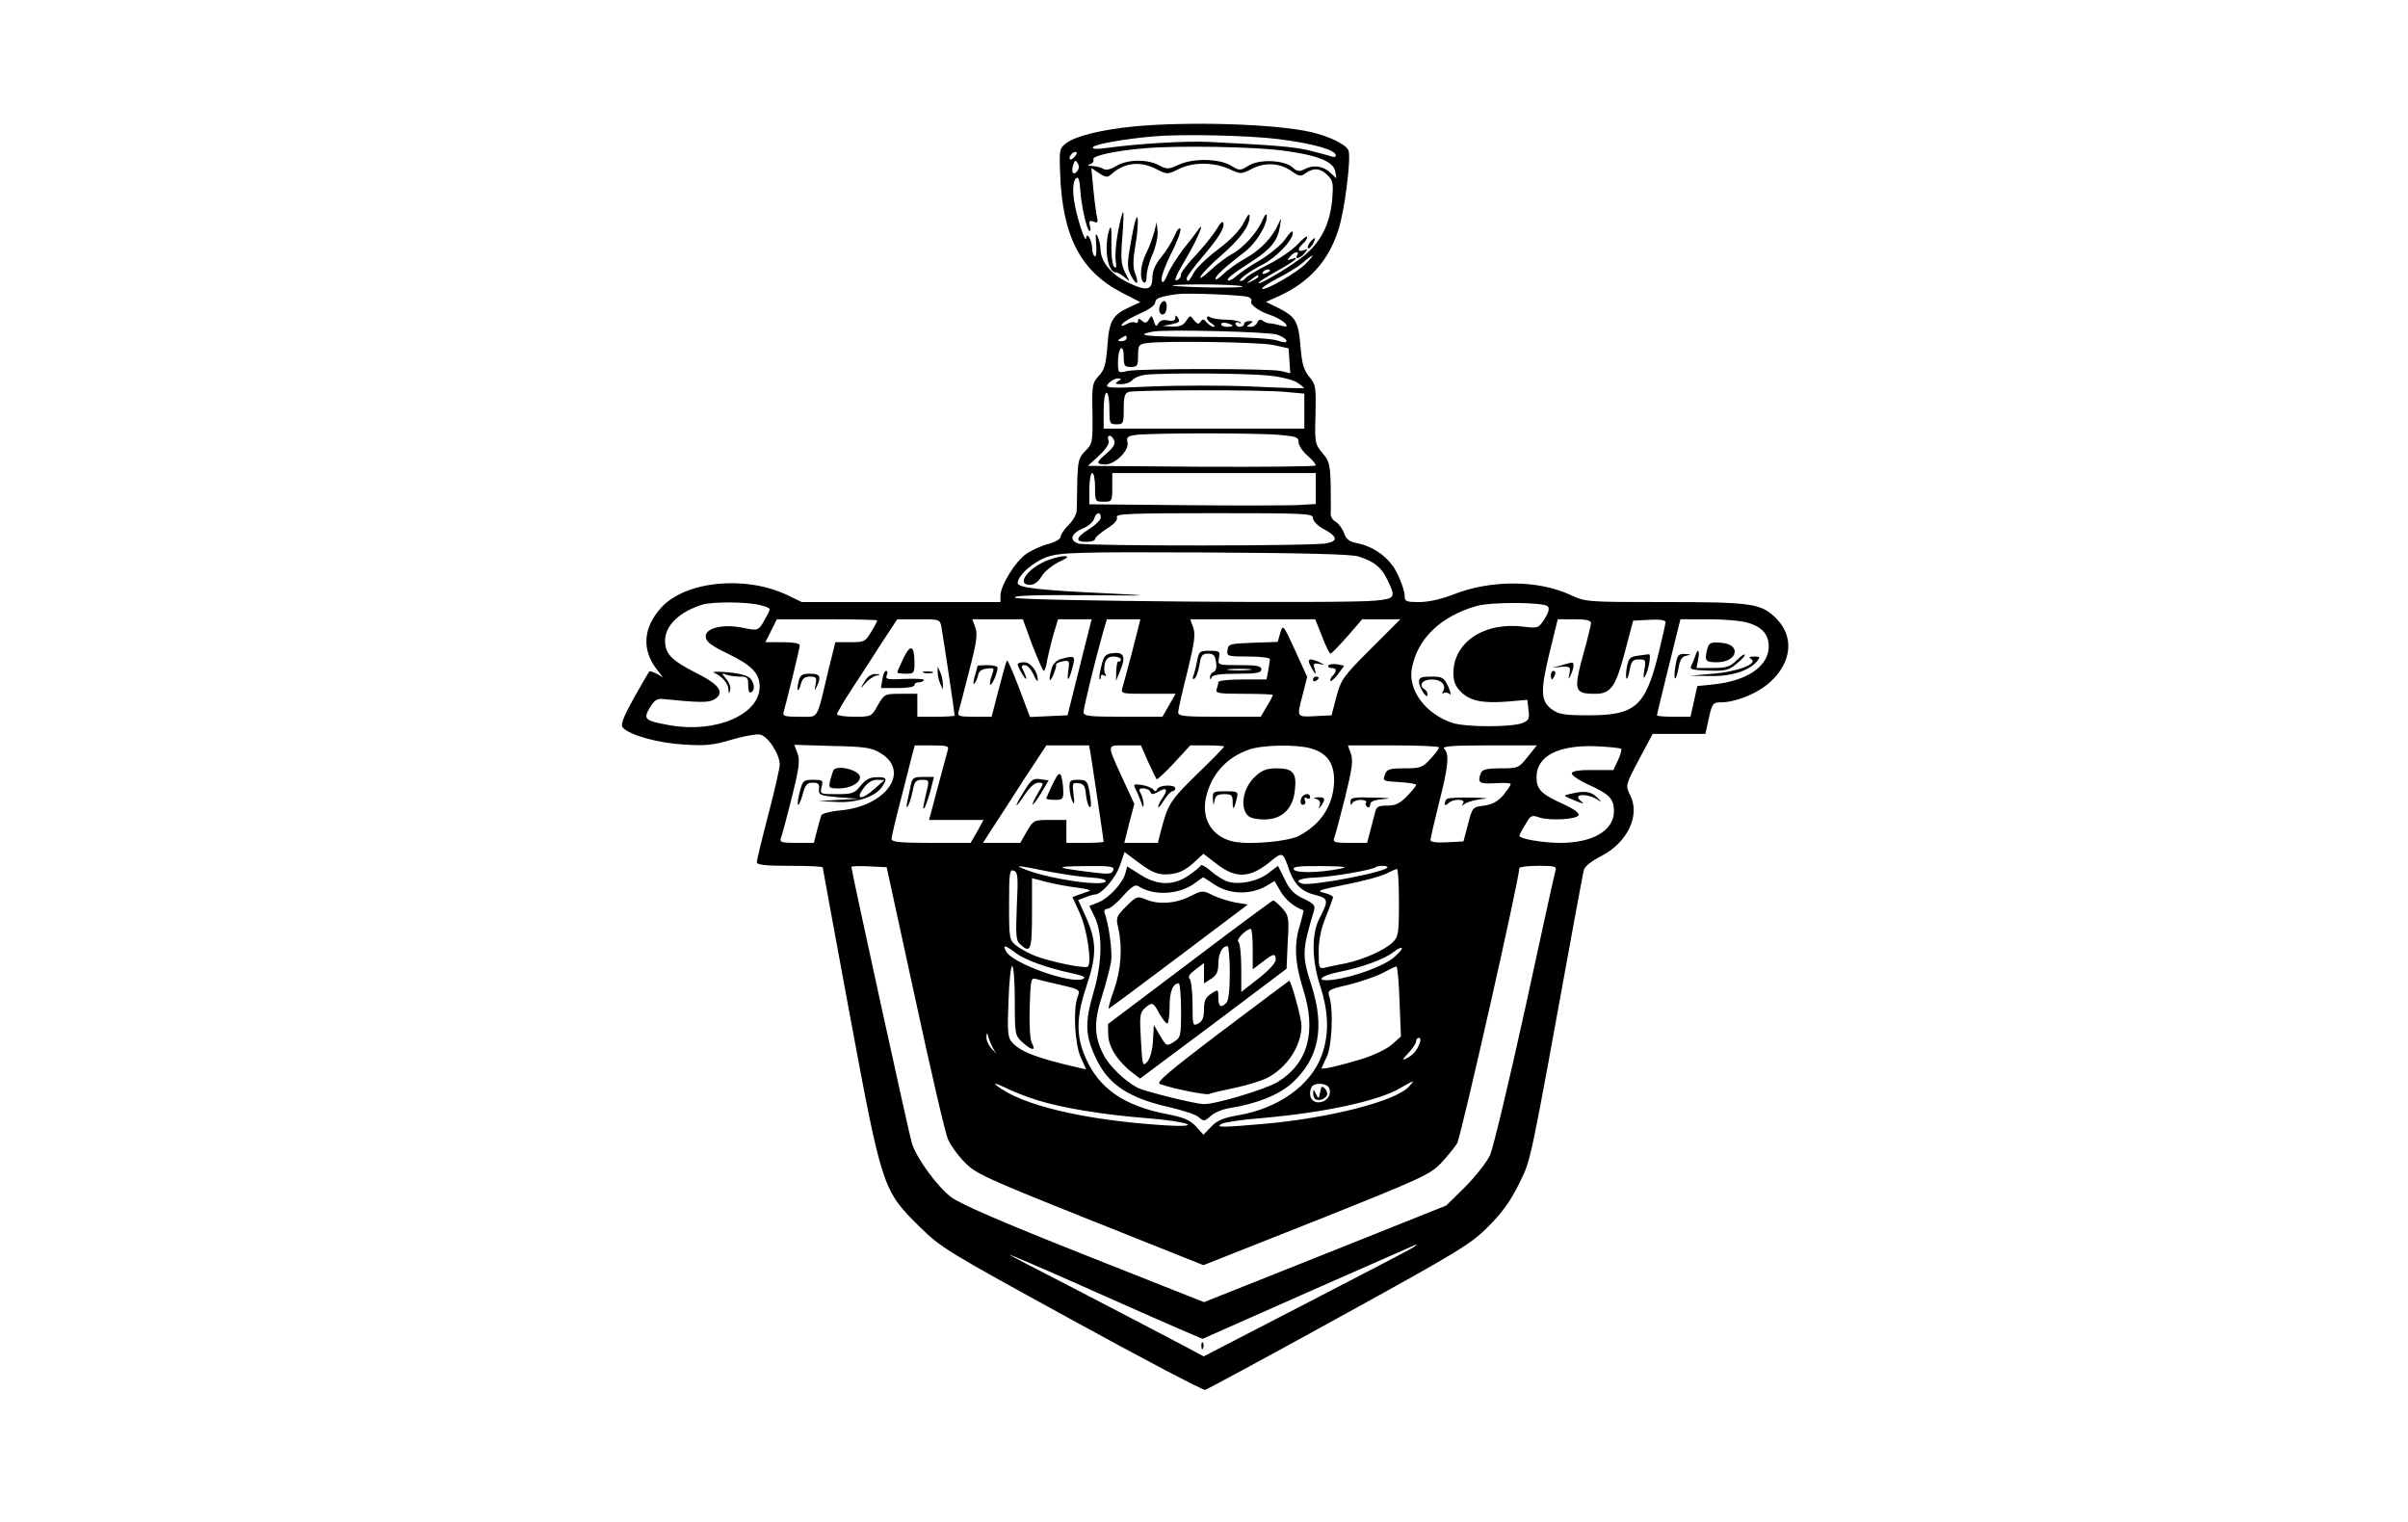 <?xml version="1.0" standalone="no"?>
<!DOCTYPE svg PUBLIC "-//W3C//DTD SVG 20010904//EN"
 "http://www.w3.org/TR/2001/REC-SVG-20010904/DTD/svg10.dtd">
<svg version="1.0" xmlns="http://www.w3.org/2000/svg"
 width="840pt" height="531pt" viewBox="0 0 840 531"
 preserveAspectRatio="xMidYMid meet">

<g transform="translate(0,531) scale(0.1,-0.1)"
fill="#000000" stroke="none">
<path d="M3955 4869 c-110 -11 -202 -33 -235 -58 -24 -18 -25 -23 -22 -102 7
-222 71 -345 216 -420 l64 -33 -37 -17 c-60 -27 -72 -48 -78 -136 -5 -64 -10
-83 -30 -104 -23 -25 -24 -33 -22 -131 1 -101 0 -106 -25 -131 -23 -23 -26
-34 -28 -107 -1 -44 -2 -90 -2 -102 -1 -12 -13 -34 -28 -49 -16 -15 -28 -34
-28 -41 0 -8 -19 -19 -42 -25 -24 -6 -59 -22 -78 -35 -38 -26 -89 -109 -90
-145 l0 -23 -347 0 -346 0 -52 25 c-147 69 -355 48 -439 -45 -63 -70 -68 -147
-14 -216 l21 -27 -22 13 c-13 6 -24 10 -26 8 -2 -2 -26 -44 -54 -93 -36 -65
-47 -93 -39 -102 22 -27 124 -55 214 -60 75 -5 104 -2 166 17 41 12 85 20 98
18 27 -3 70 -68 70 -105 0 -12 -18 -91 -40 -175 -22 -84 -40 -159 -40 -165 0
-10 30 -13 115 -13 63 0 115 -2 115 -6 0 -3 43 -235 95 -517 112 -602 114
-609 244 -737 73 -72 96 -86 529 -323 249 -137 459 -247 466 -245 7 2 217 115
467 253 420 231 459 255 520 316 49 49 78 89 108 150 43 90 32 35 191 909 17
91 32 174 35 185 2 12 27 32 61 49 92 48 137 143 100 214 -16 32 -16 33 31
122 l48 90 92 0 92 0 12 55 c11 50 15 55 39 55 55 0 132 31 176 72 75 69 83
158 20 221 -52 52 -84 57 -388 57 -272 0 -276 0 -330 25 -115 53 -280 53 -412
0 -39 -15 -83 -25 -114 -25 -48 0 -52 2 -52 23 0 13 -11 46 -25 75 -26 55 -81
96 -144 108 -25 5 -36 14 -43 36 -6 15 -19 33 -29 38 -10 6 -18 18 -17 28 1 9
0 54 0 99 -2 73 -5 85 -29 113 -26 31 -27 36 -24 134 2 96 1 105 -22 132 -19
23 -25 45 -30 101 -7 90 -16 107 -74 137 l-47 23 45 20 c105 48 172 121 207
229 22 64 46 253 36 279 -8 21 -66 49 -129 64 -126 29 -424 38 -620 20z m503
-44 c121 -15 202 -38 202 -57 0 -6 -8 -7 -17 -3 -10 3 -45 13 -79 21 -55 12
-106 17 -347 29 -77 4 -249 -6 -356 -21 -37 -5 -52 -4 -48 3 6 10 108 28 207
37 100 9 330 4 438 -9z m15 -40 c125 -16 180 -39 185 -74 l4 -23 -23 21 c-25
23 -59 27 -90 10 -16 -8 -25 -7 -40 7 -29 26 -116 30 -154 6 -29 -18 -31 -18
-62 1 -42 24 -131 26 -182 2 -35 -16 -41 -16 -69 -1 -42 22 -110 20 -148 -3
-20 -12 -36 -16 -45 -10 -8 5 -25 9 -39 10 -16 1 -19 3 -8 6 9 2 15 10 12 17
-5 13 81 31 181 39 115 10 382 5 478 -8z m-723 -20 c-7 -9 -15 -13 -17 -11 -7
7 7 26 19 26 6 0 6 -6 -2 -15z m7 -53 c-14 -17 -22 0 -12 26 5 14 7 14 15 2 5
-9 4 -20 -3 -28z m277 8 c38 -19 39 -19 77 0 49 25 121 25 176 1 41 -19 42
-19 80 0 45 24 99 21 140 -9 25 -18 31 -18 48 -6 27 20 52 17 76 -7 19 -19 21
-29 16 -87 -8 -82 -37 -141 -92 -189 -40 -35 -165 -110 -165 -100 0 3 29 22
65 42 61 33 86 55 49 41 -14 -5 -15 -4 -4 9 14 17 35 21 25 5 -10 -17 12 -11
26 7 12 15 12 16 -3 10 -22 -8 -23 6 -3 23 8 7 15 17 15 23 0 6 -15 -5 -33
-25 -18 -19 -65 -52 -104 -71 -39 -20 -74 -41 -78 -47 -3 -5 -11 -10 -17 -10
-15 0 30 34 78 58 46 24 104 84 104 110 0 10 -9 3 -25 -20 -13 -20 -53 -53
-87 -74 -35 -20 -73 -46 -85 -57 -13 -11 -25 -18 -29 -15 -6 6 13 21 90 71 59
38 84 70 91 117 5 32 5 33 -5 10 -21 -48 -62 -91 -115 -121 -29 -16 -65 -42
-79 -56 -14 -14 -26 -21 -26 -15 0 10 35 42 104 95 38 29 77 93 75 124 0 11
-7 4 -16 -17 -18 -42 -67 -96 -107 -117 -15 -8 -49 -33 -74 -56 -25 -23 -40
-33 -34 -22 5 11 38 45 72 74 67 58 100 104 99 136 0 13 -6 7 -20 -21 -13 -26
-44 -59 -90 -94 -39 -29 -77 -66 -85 -82 -15 -29 -24 -36 -24 -18 0 5 24 38
54 73 60 71 79 103 73 120 -2 7 -11 -1 -20 -18 -9 -16 -41 -57 -71 -90 -31
-32 -56 -65 -56 -71 0 -7 -4 -16 -10 -19 -19 -12 -10 11 29 76 37 62 69 139
39 95 -7 -10 -30 -40 -51 -66 -20 -27 -45 -65 -54 -87 -12 -28 -18 -33 -21
-20 -2 11 13 52 33 92 21 40 35 79 33 86 -3 8 -12 -2 -21 -24 -9 -21 -30 -55
-47 -75 -20 -24 -30 -48 -30 -70 0 -45 -20 -49 -86 -17 -59 29 -93 71 -95 115
0 14 -5 34 -10 45 -7 15 -8 8 -5 -27 2 -26 0 -45 -5 -42 -5 3 -9 15 -9 27 0
27 -19 61 -21 37 -1 -23 -29 58 -40 118 -10 51 -5 92 10 92 4 0 8 -17 9 -37 3
-55 22 -142 32 -148 4 -3 6 5 2 17 -4 17 -2 20 13 15 14 -6 16 -3 12 15 -3 13
-9 57 -13 98 l-7 74 27 -18 c25 -16 29 -16 45 -2 43 39 100 45 155 16z m522
-329 c-30 -31 -144 -97 -153 -88 -3 3 21 19 53 36 33 16 73 41 89 55 40 34 45
32 11 -3z m-126 -25 c0 -2 -7 -7 -16 -10 -8 -3 -12 -2 -9 4 6 10 25 14 25 6z
m-40 -21 c0 -2 -10 -9 -22 -15 -22 -11 -22 -10 -4 4 21 17 26 19 26 11z m-56
-34 c17 -7 -212 -4 -244 3 -8 2 39 4 105 4 66 0 128 -3 139 -7z m21 -37 c8 -4
13 -10 10 -14 -7 -11 26 -36 67 -49 43 -14 80 -50 38 -37 -14 4 -32 8 -40 8
-8 0 -20 5 -26 10 -8 5 -14 3 -18 -7 -3 -8 -13 -15 -23 -15 -15 0 -16 2 -3 10
13 8 12 10 -2 10 -10 0 -18 -4 -18 -10 0 -5 -7 -10 -15 -10 -8 0 -15 5 -15 11
0 5 6 7 13 3 6 -4 8 -3 4 2 -4 4 -27 9 -50 9 -23 0 -48 4 -54 8 -7 5 -13 4
-13 -2 0 -5 8 -15 18 -20 9 -6 12 -11 6 -11 -6 0 -17 7 -24 15 -11 13 -15 13
-22 3 -7 -10 -11 -9 -23 5 -13 18 -14 18 -27 -2 -9 -15 -22 -21 -48 -20 l-35
2 32 6 c26 5 30 9 23 21 -8 12 -10 12 -10 1 0 -9 -8 -12 -25 -9 -16 4 -29 0
-34 -10 -7 -13 -10 -11 -16 8 -7 21 -8 21 -17 6 -8 -13 -13 -15 -24 -5 -11 9
-14 9 -14 0 0 -7 -4 -9 -10 -6 -5 3 -19 1 -31 -6 -17 -8 -20 -8 -14 1 4 7 32
23 61 36 31 13 54 30 54 39 0 14 15 20 75 29 37 5 230 -3 250 -10z m-55 -100
c0 -2 -9 -4 -20 -4 -11 0 -20 4 -20 9 0 5 9 7 20 4 11 -3 20 -7 20 -9z m154
-31 c16 -5 31 -14 33 -20 3 -9 -6 -9 -34 0 -24 7 -120 12 -255 12 -199 0 -245
5 -178 18 41 9 402 0 434 -10z m-524 -13 c0 -5 -8 -10 -17 -10 -15 0 -16 2 -3
10 19 12 20 12 20 0z m510 -23 l55 -12 3 -43 3 -44 -33 8 c-42 9 -492 9 -535
0 -33 -8 -33 -8 -33 33 0 22 5 43 10 46 6 4 10 -8 10 -29 0 -32 3 -36 25 -36
22 0 25 4 25 39 0 36 3 40 28 44 60 9 390 4 442 -6z m-13 -107 c40 -4 85 -15
99 -25 14 -9 24 -18 22 -19 -1 -1 -83 1 -182 6 -98 4 -254 4 -346 0 -160 -7
-168 -6 -153 11 9 9 23 17 32 17 14 0 14 -2 1 -10 -12 -8 -9 -10 11 -10 15 0
32 6 39 14 6 8 28 17 48 19 66 7 355 5 429 -3z m56 -57 l67 -6 0 -61 0 -61
-350 0 -350 0 0 63 c0 35 4 62 10 62 6 0 10 -25 10 -55 0 -52 1 -55 25 -55 24
0 25 3 25 54 0 44 4 55 18 59 27 7 469 8 545 0z m-20 -150 c59 -5 67 -8 67
-26 0 -11 15 -33 33 -48 17 -15 29 -30 26 -33 -3 -3 -183 -5 -400 -4 l-394 3
39 36 c26 25 37 42 33 53 -4 9 -2 16 4 16 5 0 13 -8 16 -17 4 -11 -4 -25 -25
-43 -39 -32 -40 -40 -6 -40 35 0 85 51 77 78 -4 17 1 21 29 25 56 7 429 7 501
0z m-643 -183 c0 -49 1 -50 30 -50 29 0 30 1 30 50 l0 50 355 0 355 0 0 -54 0
-54 -67 -4 c-38 -1 -215 -2 -395 0 l-328 3 0 54 c0 30 5 55 10 55 6 0 10 -22
10 -50z m20 -105 c0 -8 -18 -26 -40 -40 -48 -30 -51 -45 -10 -45 17 0 30 4 30
10 0 5 18 21 41 36 26 16 39 30 35 40 -5 12 44 14 339 14 322 0 345 -1 345
-17 0 -10 16 -27 37 -38 48 -26 52 -42 11 -50 -42 -10 -837 -10 -866 -1 -33
11 -26 35 14 52 20 8 38 24 41 35 6 22 23 26 23 4z m899 -136 c56 -18 80 -38
101 -82 30 -61 27 -65 -42 -72 -104 -11 -1246 -1 -1257 10 -8 8 67 10 242 9
239 -2 243 -2 87 6 -242 11 -320 20 -320 36 0 27 56 76 105 92 45 15 105 17
549 15 351 -2 510 -6 535 -14z m-2086 -170 c37 -10 37 -10 22 -37 -29 -54 -28
-53 -82 -42 -71 15 -136 -1 -131 -33 2 -16 22 -31 77 -57 84 -41 111 -69 111
-115 0 -97 -152 -163 -312 -135 -90 16 -95 21 -71 62 15 25 26 32 44 30 127
-13 158 -13 178 -3 42 23 23 52 -59 93 -87 44 -110 67 -110 113 0 53 50 101
130 126 37 11 160 10 203 -2z m2746 -4 c7 -7 3 -22 -11 -44 -21 -32 -23 -33
-72 -27 -138 18 -246 -54 -246 -162 0 -29 7 -46 26 -65 32 -32 76 -41 164 -34
l68 6 4 -36 c4 -30 1 -36 -21 -45 -39 -15 -200 -15 -246 1 -92 31 -154 114
-140 189 19 104 100 182 225 218 51 15 234 14 249 -1z m-2339 -49 c0 -3 -9
-21 -21 -40 -20 -34 -24 -36 -73 -36 l-52 0 -24 -97 c-43 -180 -32 -163 -101
-163 -53 0 -60 2 -55 18 12 42 56 222 56 231 0 7 -24 11 -60 11 l-60 0 20 40
20 40 175 0 c96 0 175 -2 175 -4z m224 -23 c5 -26 46 -298 46 -309 0 -2 -29
-4 -65 -4 l-65 0 0 40 0 40 -57 0 c-57 0 -58 -1 -81 -40 -22 -40 -23 -40 -82
-40 -33 0 -60 4 -60 9 0 5 23 44 51 87 29 44 76 116 105 162 l54 82 74 0 c73
0 75 0 80 -27z m317 -63 c19 -49 37 -90 40 -90 4 0 9 17 12 38 4 20 14 61 22
90 l16 52 58 0 59 0 -42 -167 -42 -168 -66 -3 -65 -3 -38 101 c-21 55 -40 99
-42 96 -2 -2 -11 -30 -19 -63 -9 -32 -20 -75 -25 -95 l-10 -38 -60 0 c-53 0
-60 2 -55 18 3 9 19 73 37 142 26 100 30 130 21 152 l-10 28 88 0 88 0 33 -90z
m350 -17 c-16 -60 -31 -118 -35 -130 -7 -23 -6 -23 89 -23 l96 0 -23 -40 -23
-40 -137 0 c-119 0 -138 2 -138 16 0 16 40 180 66 272 l15 52 59 0 58 0 -27
-107z m661 47 c12 -33 26 -60 29 -60 4 0 30 27 59 60 l52 60 66 0 67 0 -103
-103 c-96 -96 -104 -107 -120 -167 l-17 -65 -58 -3 c-65 -3 -64 -5 -42 78 l15
59 -42 92 c-42 92 -43 92 -52 61 l-9 -31 -86 -3 c-81 -3 -86 -4 -89 -25 -3
-22 0 -23 72 -23 42 0 76 -4 76 -9 0 -5 -3 -23 -6 -40 l-6 -31 -84 0 c-46 0
-84 -4 -84 -9 0 -5 -3 -16 -6 -25 -5 -14 7 -16 95 -16 56 0 101 -2 101 -4 0
-3 -9 -21 -21 -40 l-21 -36 -144 0 c-122 0 -144 2 -144 15 0 9 14 72 32 142
25 103 29 131 20 155 l-10 28 218 0 218 0 24 -60z m938 47 c0 -6 -11 -53 -25
-102 -37 -135 -34 -145 40 -145 54 0 71 24 103 145 l29 110 56 3 c36 2 57 -1
57 -8 0 -6 -12 -58 -26 -116 -45 -178 -80 -209 -241 -209 -87 0 -105 3 -130
21 -39 29 -40 64 -7 200 l28 114 58 0 c40 0 58 -4 58 -13z m543 2 c52 -14 77
-41 77 -83 0 -69 -73 -120 -190 -133 l-59 -6 -12 -53 -12 -54 -59 0 c-32 0
-58 2 -58 5 0 3 19 80 41 170 l41 165 97 0 c53 0 113 -5 134 -11z m-3023 -455
c108 -63 23 -187 -141 -201 -33 -3 -62 -11 -64 -17 -2 -6 -9 -30 -15 -53 l-11
-43 -60 0 c-53 0 -60 2 -55 17 4 9 21 73 38 141 26 104 29 130 20 154 l-11 30
132 -4 c111 -2 138 -6 167 -24z m236 9 c-3 -10 -18 -69 -35 -130 l-30 -113 95
0 95 0 -22 -40 -23 -40 -138 0 c-109 0 -138 3 -138 14 0 7 14 67 31 132 17 65
35 136 40 157 l10 37 60 0 c53 0 60 -2 55 -17z m499 -15 c6 -39 45 -299 45
-304 0 -2 -29 -4 -65 -4 l-65 0 0 40 0 40 -57 0 c-57 0 -58 -1 -81 -40 l-23
-40 -65 0 -65 0 34 53 c19 28 68 105 110 170 l77 117 74 0 75 0 6 -32z m200
-25 c14 -31 28 -59 30 -61 2 -2 29 23 61 57 l56 61 59 0 c32 0 59 -2 59 -4 0
-3 -43 -47 -95 -97 -93 -91 -101 -104 -125 -196 l-11 -43 -58 0 -59 0 17 68
18 68 -38 82 c-59 129 -60 122 5 122 l56 0 25 -57z m566 47 c58 -16 83 -51 83
-113 -2 -85 -45 -152 -124 -193 -38 -19 -166 -31 -224 -20 -79 15 -119 82 -97
163 21 77 71 131 147 158 46 17 164 19 215 5z m449 3 c0 -5 -14 -23 -30 -40
-27 -30 -35 -33 -90 -33 -54 0 -62 -3 -69 -22 -8 -22 -6 -23 50 -26 33 -2 59
-6 59 -10 0 -3 -14 -21 -32 -39 -25 -26 -40 -33 -69 -33 -32 0 -38 -4 -43 -27
-4 -16 -12 -45 -17 -65 l-10 -38 -60 0 c-53 0 -60 2 -55 17 4 9 21 73 38 141
25 102 29 130 20 154 l-10 28 159 0 c87 0 159 -3 159 -7z m309 -33 c-31 -39
-34 -40 -95 -40 -47 0 -63 -4 -68 -16 -13 -34 -7 -39 49 -36 30 2 55 1 55 -3
0 -4 -12 -21 -26 -39 -20 -22 -38 -32 -67 -36 -40 -5 -41 -6 -56 -65 l-16 -60
-58 -3 c-37 -2 -57 1 -57 8 0 6 14 65 30 130 33 129 36 170 18 188 -9 9 25 12
155 12 l168 0 -32 -40z m326 28 c3 -3 -2 -21 -11 -40 l-16 -34 -70 0 c-45 1
-73 -3 -75 -11 -2 -6 22 -23 54 -38 78 -35 93 -51 93 -95 0 -67 -74 -110 -187
-110 -61 0 -143 14 -143 25 0 2 9 20 21 39 18 32 22 34 48 25 38 -13 133 -7
138 8 3 7 -20 23 -53 38 -78 35 -94 51 -94 95 0 73 77 112 207 107 46 -2 85
-6 88 -9z m-1591 -438 c43 0 70 12 107 47 l27 25 47 -36 c67 -52 117 -49 188
10 38 32 43 30 58 -13 20 -64 46 -92 95 -104 49 -13 50 -18 16 -84 -27 -54
-26 -141 2 -230 32 -97 33 -174 6 -248 -39 -104 -151 -183 -290 -207 -52 -9
-74 -18 -95 -40 l-27 -28 -26 29 c-22 23 -43 32 -107 44 -145 29 -231 89 -277
193 -35 78 -34 144 2 252 37 110 36 158 -4 246 l-25 55 25 9 c14 6 29 10 34
10 22 0 70 55 86 99 l17 49 52 -39 c39 -29 61 -39 89 -39z m-872 -430 c54
-250 105 -472 115 -494 9 -21 35 -57 58 -80 37 -39 74 -56 437 -201 l396 -158
394 156 c366 146 396 160 434 199 22 24 48 55 57 70 13 21 217 923 217 960 0
4 30 8 66 8 58 0 65 -2 60 -17 -3 -10 -51 -227 -106 -482 -56 -255 -111 -484
-122 -510 -12 -25 -51 -75 -87 -111 l-66 -65 -423 -169 -422 -168 -419 166
c-290 115 -433 177 -464 201 -48 37 -119 134 -136 187 -9 28 -211 951 -211
964 0 3 28 4 62 2 l61 -3 99 -455z m466 440 c54 -10 121 -20 150 -21 31 -2 51
-7 49 -13 -6 -19 -186 6 -272 38 -54 20 -40 19 73 -4z m225 4 c-4 -12 -16 -14
-62 -8 -142 17 -149 22 -39 23 93 1 107 -1 101 -15z m792 6 c-74 -15 -158 -16
-162 -2 -4 9 20 12 99 11 79 -1 94 -3 63 -9z m165 5 c0 -16 -268 -67 -298 -57
-28 9 -8 19 45 21 59 2 202 27 211 36 7 6 42 7 42 0z m-1293 -136 c-4 -103 -3
-120 12 -133 36 -33 41 -21 41 108 l0 123 49 -13 c27 -7 75 -16 107 -20 33 -4
52 -9 44 -12 -8 -3 -25 -9 -37 -13 l-22 -8 26 -57 c26 -57 43 -177 27 -186
-12 -7 -128 17 -181 37 -23 9 -53 25 -67 36 -25 20 -26 23 -26 144 0 111 2
124 16 118 15 -5 16 -21 11 -124z m1333 13 c0 -110 -2 -120 -23 -140 -29 -27
-99 -58 -162 -72 -28 -5 -60 -12 -72 -15 -22 -5 -23 -2 -23 55 0 41 8 80 25
122 14 34 25 65 25 69 0 4 -15 11 -32 15 -28 6 -17 10 78 29 61 12 124 29 140
38 16 8 32 15 37 16 4 1 7 -52 7 -117z m-1337 -176 c34 -25 109 -52 197 -71
41 -9 50 -14 37 -20 -42 -18 -246 55 -267 96 -14 25 -5 24 33 -5z m1319 -16
c-36 -30 -137 -67 -208 -77 -68 -9 -53 13 18 27 77 15 160 45 190 70 13 10 25
16 28 13 3 -3 -10 -17 -28 -33z m-1322 -150 c0 -118 1 -122 26 -145 33 -30 49
-32 34 -4 -7 13 -10 61 -8 125 3 99 4 105 23 99 11 -3 50 -13 87 -21 65 -15
67 -17 57 -41 -16 -44 -10 -164 11 -211 l19 -42 -27 6 c-144 33 -203 55 -233
90 -14 16 -15 39 -11 142 2 67 8 122 13 122 5 0 9 -54 9 -120z m1342 -2 l5
-123 -31 -28 c-18 -16 -64 -38 -106 -51 -75 -23 -140 -38 -140 -32 0 1 8 18
17 37 19 36 25 160 11 210 -8 26 -6 27 66 44 40 10 93 28 117 40 24 13 47 24
50 24 4 1 9 -54 11 -121z m-1410 -177 c7 -9 3 -6 -9 7 -13 13 -23 33 -22 45 1
18 2 17 9 -7 5 -15 15 -36 22 -45z m1481 32 c-9 -26 -23 -43 -47 -55 -17 -8
-15 -5 7 19 15 16 27 34 27 41 0 7 4 12 10 12 5 0 7 -8 3 -17z m-1333 -201
c87 -27 228 -50 378 -62 152 -12 205 -34 62 -25 -278 18 -499 70 -585 140 -11
9 2 5 30 -8 28 -14 79 -34 115 -45z m1295 48 c-46 -51 -277 -110 -505 -130
-147 -13 -171 -13 -149 0 9 5 72 15 140 20 218 19 409 60 484 105 50 29 52 29
30 5z m-278 -6 c9 -24 -10 -49 -38 -49 -24 0 -36 23 -25 51 7 19 55 18 63 -2z
m293 -555 c-8 -6 -176 -93 -373 -195 l-358 -185 -102 54 c-56 30 -209 109
-339 177 -131 67 -238 123 -238 124 0 2 116 -48 258 -111 141 -63 293 -130
337 -149 l80 -34 370 164 c204 90 372 164 375 165 3 0 -2 -5 -10 -10z"/>
<path d="M3900 4501 c-7 -37 -11 -82 -8 -100 3 -23 2 -29 -6 -21 -6 6 -10 42
-9 83 1 49 -1 64 -7 47 -20 -60 -7 -150 22 -150 6 0 20 -8 31 -17 20 -18 20
-18 2 16 -14 28 -16 48 -10 122 4 49 5 89 3 89 -3 0 -11 -31 -18 -69z"/>
<path d="M3947 4478 c-16 -90 -16 -100 -2 -129 20 -37 30 -33 15 7 -8 20 -8
46 0 94 7 36 10 79 9 95 -3 20 -10 -3 -22 -67z"/>
<path d="M4026 4500 c-5 -19 -17 -52 -27 -72 -21 -40 -25 -93 -9 -103 6 -4 10
6 10 23 0 16 9 50 21 76 11 26 19 61 17 79 l-3 32 -9 -35z"/>
<path d="M4570 4465 c-7 -9 -10 -18 -7 -21 3 -3 10 4 17 15 13 25 8 27 -10 6z"/>
<path d="M4046 4244 c-7 -19 2 -37 15 -29 12 8 12 45 0 45 -5 0 -12 -7 -15
-16z"/>
<path d="M3650 3354 c-68 -29 -105 -84 -57 -84 14 0 29 10 40 29 9 16 36 38
59 50 36 17 39 21 18 21 -14 -1 -41 -8 -60 -16z"/>
<path d="M2490 2964 c28 -12 50 -37 51 -58 1 -18 2 -18 6 -3 3 10 -4 28 -14
39 -17 21 -17 21 0 15 10 -4 32 -7 48 -7 26 0 29 -3 29 -31 0 -17 4 -28 10
-24 14 8 13 28 -2 48 -9 10 -35 18 -78 22 -36 3 -58 2 -50 -1z"/>
<path d="M4950 2932 c0 -20 29 -64 30 -45 0 6 -4 15 -10 18 -23 14 -9 35 24
35 35 0 53 -20 39 -43 -3 -7 -3 -9 2 -5 4 4 14 3 21 -2 7 -7 6 2 -4 25 -15 32
-20 35 -59 35 -35 0 -43 -3 -43 -18z"/>
<path d="M2786 2934 c-4 -15 -5 -28 -3 -31 3 -2 7 8 11 22 5 18 13 25 31 25
22 0 25 -3 20 -27 -4 -23 -4 -25 4 -8 17 36 12 45 -23 45 -28 0 -35 -4 -40
-26z"/>
<path d="M3152 3015 c-12 -25 -22 -48 -22 -50 0 -3 14 -5 30 -5 28 0 30 2 30
38 0 61 -14 67 -38 17z"/>
<path d="M3271 2965 c0 -11 4 -29 9 -40 l9 -20 0 20 c0 11 -4 29 -9 40 l-9 20
0 -20z"/>
<path d="M3078 2940 l-5 -30 59 0 c32 0 58 4 58 10 0 6 6 10 14 10 8 0 17 3
19 8 3 4 -27 5 -65 4 -61 -3 -70 -2 -65 12 4 9 3 16 -2 16 -5 0 -11 -13 -13
-30z"/>
<path d="M3223 2963 c9 -2 23 -2 30 0 6 3 -1 5 -18 5 -16 0 -22 -2 -12 -5z"/>
<path d="M3016 2933 c-17 -28 -17 -28 2 -7 10 12 27 24 38 27 17 4 17 5 -2 6
-14 1 -28 -9 -38 -26z"/>
<path d="M3700 3011 c-14 -4 -27 -17 -31 -31 -12 -42 -9 -57 5 -25 7 17 12 33
10 36 -2 4 8 9 22 12 25 5 26 3 20 -37 -5 -42 5 -27 18 27 7 29 2 31 -44 18z"/>
<path d="M3550 2993 c1 -12 29 -59 30 -50 0 5 -5 17 -10 28 -9 15 -7 19 5 19
9 0 22 -15 30 -32 8 -18 14 -28 15 -21 1 29 -24 63 -47 63 -12 0 -23 -3 -23
-7z"/>
<path d="M3410 2987 c0 -1 -4 -18 -10 -36 -5 -19 -6 -30 -1 -25 5 5 11 18 13
29 2 13 12 21 31 23 26 3 26 2 17 -24 -6 -15 -8 -29 -6 -32 6 -5 26 42 26 59
0 5 -16 9 -35 9 -19 0 -35 -1 -35 -3z"/>
<path d="M3884 3032 c-28 -3 -33 -8 -42 -45 -6 -23 -9 -43 -6 -46 2 -2 4 1 4
8 0 7 5 9 12 5 7 -4 8 -3 4 5 -5 7 -5 23 -2 37 5 17 13 24 31 24 14 0 25 -5
25 -11 0 -5 -3 -8 -7 -6 -5 3 -8 -11 -9 -31 l-1 -37 14 34 c21 50 14 67 -23
63z"/>
<path d="M4176 3004 c-4 -19 -10 -43 -13 -51 -4 -10 -2 -14 4 -10 6 4 13 25
17 47 5 34 10 40 30 40 19 0 25 -6 28 -30 3 -18 0 -31 -9 -34 -7 -3 -13 -11
-12 -18 0 -10 2 -10 6 0 3 8 31 12 89 12 68 0 84 3 84 15 0 12 -15 15 -76 15
-76 0 -76 0 -72 25 5 23 2 25 -32 25 -35 0 -38 -2 -44 -36z m181 -31 c-20 -2
-52 -2 -70 0 -17 2 0 4 38 4 39 0 53 -2 32 -4z"/>
<path d="M4571 2988 c17 -32 23 -37 15 -11 -6 18 -3 21 16 17 21 -4 21 -4 3 5
-36 17 -47 14 -34 -11z"/>
<path d="M4634 2989 c-3 -5 2 -9 10 -9 19 0 21 -11 4 -28 -6 -6 -9 -14 -7 -17
3 -2 15 8 27 24 l21 29 -25 5 c-13 2 -27 0 -30 -4z"/>
<path d="M4580 2939 c0 -5 5 -7 10 -4 6 3 10 8 10 11 0 2 -4 4 -10 4 -5 0 -10
-5 -10 -11z"/>
<path d="M5714 3023 c-28 -4 -33 -9 -39 -40 -3 -19 -4 -37 -1 -40 2 -3 8 11
11 31 6 30 11 36 32 36 24 0 25 -2 19 -37 -4 -24 -3 -32 2 -23 13 21 23 80 14
78 -4 0 -21 -3 -38 -5z"/>
<path d="M5445 2989 l-30 -8 32 3 c30 2 32 0 28 -23 -5 -22 -4 -23 4 -6 12 25
13 45 4 44 -5 -1 -21 -5 -38 -10z"/>
<path d="M5410 2955 c0 -8 2 -15 4 -15 2 0 6 7 10 15 3 8 1 15 -4 15 -6 0 -10
-7 -10 -15z"/>
<path d="M5956 3048 c-11 -43 -7 -48 33 -48 73 0 87 63 15 68 -36 3 -42 0 -48
-20z"/>
<path d="M5914 3023 c-3 -10 -9 -25 -14 -34 -7 -14 1 -16 59 -18 61 -2 72 1
100 25 18 14 30 28 27 31 -2 2 -15 -7 -29 -21 -22 -22 -35 -26 -83 -26 l-56 0
6 30 c6 32 -1 41 -10 13z"/>
<path d="M5845 2989 c-4 -22 -5 -43 -2 -45 3 -3 8 13 12 35 5 30 12 41 28 44
19 4 18 4 -5 6 -23 1 -27 -4 -33 -40z"/>
<path d="M6109 3011 c25 -16 -48 -44 -134 -51 l-80 -7 70 -1 c73 -2 136 18
164 51 12 15 11 17 -10 17 -18 0 -20 -3 -10 -9z"/>
<path d="M2907 2623 c-2 -5 -7 -20 -11 -35 -6 -27 -5 -28 33 -28 36 0 71 19
71 39 0 25 -81 45 -93 24z"/>
<path d="M3002 2569 c-21 -26 -29 -29 -83 -29 -58 0 -59 0 -53 25 6 23 4 25
-30 25 -33 0 -36 -3 -46 -41 -6 -23 -9 -43 -6 -46 2 -3 10 13 16 36 9 34 15
41 35 41 20 0 24 -5 22 -22 -2 -21 3 -23 68 -29 l70 -5 -70 -4 -70 -4 60 -3
c68 -5 137 17 160 50 22 31 19 37 -17 36 -24 0 -39 -8 -56 -30z m50 -9 c-44
-41 -71 -41 -40 0 14 20 30 30 47 30 l26 -1 -33 -29z"/>
<path d="M3177 2571 c-3 -16 -9 -42 -12 -57 -4 -20 -3 -24 3 -14 5 8 12 32 16
53 6 31 11 37 33 37 22 0 24 -3 19 -25 -16 -67 -18 -80 -12 -74 4 4 13 30 21
58 l13 51 -38 0 c-33 0 -38 -3 -43 -29z"/>
<path d="M3672 2575 c-12 -25 -22 -48 -22 -50 0 -3 14 -5 30 -5 27 0 30 3 29
33 0 17 -4 40 -7 50 -6 14 -12 9 -30 -28z"/>
<path d="M3571 2548 c-36 -58 -32 -64 5 -8 16 24 34 40 46 40 20 0 20 -1 -1
-36 -12 -20 -20 -38 -19 -40 2 -2 16 17 30 40 l26 44 -28 4 c-26 4 -33 -1 -59
-44z"/>
<path d="M3731 2563 c0 -16 5 -37 10 -48 7 -15 8 -8 4 23 -5 41 -4 43 17 40
18 -2 24 -10 26 -38 2 -19 7 -39 12 -44 6 -6 7 7 4 30 -9 60 -11 64 -44 64
-26 0 -30 -3 -29 -27z"/>
<path d="M3962 2556 c6 -11 14 -31 19 -45 5 -18 8 -20 8 -8 1 10 -4 27 -9 38
-9 16 -7 19 9 19 11 0 21 -6 24 -12 3 -10 9 -10 27 0 29 18 36 9 16 -20 -9
-12 -16 -27 -16 -33 0 -5 9 5 20 23 11 17 24 32 30 32 5 0 10 5 10 10 0 15
-57 12 -63 -2 -4 -9 -8 -10 -14 -2 -4 6 -22 13 -40 16 -29 4 -31 3 -21 -16z"/>
<path d="M4380 2603 c-37 -33 -53 -90 -36 -125 9 -18 21 -24 58 -26 65 -4 108
33 115 101 7 61 -6 77 -63 77 -34 0 -51 -6 -74 -27z"/>
<path d="M4231 2523 c2 -24 2 -25 6 -5 3 17 11 22 34 22 25 0 29 -4 29 -27 0
-31 5 -28 14 10 6 26 5 27 -39 27 -43 0 -45 -1 -44 -27z"/>
<path d="M4538 2522 c-3 -11 0 -19 7 -19 8 0 11 7 7 15 -3 10 -1 13 6 8 7 -4
12 -2 12 3 0 19 -27 12 -32 -7z"/>
<path d="M4592 2523 c11 -3 15 -11 12 -21 -5 -15 -4 -15 5 -2 16 23 13 30 -11
29 -17 -1 -18 -3 -6 -6z"/>
<path d="M4711 2513 c0 -11 3 -13 6 -5 2 6 16 12 29 12 14 0 23 -4 19 -9 -3
-5 -1 -12 5 -16 5 -3 10 1 10 9 0 11 14 16 48 19 30 2 18 4 -35 5 -73 2 -83 0
-82 -15z"/>
<path d="M5047 2523 c-4 -3 -7 -11 -7 -17 0 -6 5 -5 12 2 17 17 62 16 52 0 -6
-10 -5 -10 7 -1 8 6 35 13 59 16 29 2 15 4 -36 5 -44 1 -84 -1 -87 -5z"/>
<path d="M5478 2541 c-27 -6 -27 -6 15 -23 28 -12 36 -13 24 -4 -38 29 24 31
63 2 9 -6 5 -1 -8 12 -23 22 -44 25 -94 13z"/>
<path d="M4188 2291 c-1 -5 -21 -20 -42 -35 -54 -36 -108 -35 -168 3 l-46 29
-6 -23 c-9 -35 -56 -86 -93 -102 l-33 -13 16 -33 c31 -58 30 -161 -1 -267 -32
-108 -30 -155 11 -237 42 -87 114 -134 254 -165 46 -11 93 -26 102 -35 17 -15
20 -15 41 4 12 12 42 24 67 28 98 16 171 46 218 88 93 86 114 192 67 340 -34
104 -33 121 9 262 5 16 -2 24 -36 40 -33 15 -49 31 -66 67 l-24 48 -34 -26
c-35 -27 -96 -41 -138 -30 -14 3 -41 20 -60 36 -19 17 -36 26 -38 21z m48 -66
c52 -35 125 -37 180 -6 l30 18 21 -36 c17 -29 46 -54 80 -66 1 -1 -4 -23 -12
-50 -22 -70 -18 -133 11 -226 47 -148 17 -258 -89 -323 -41 -25 -216 -78 -257
-77 -31 0 -206 44 -232 57 -45 24 -98 75 -119 116 -32 63 -34 113 -5 203 14
44 28 98 32 121 5 35 -8 130 -23 171 -3 7 2 13 10 13 8 0 33 20 54 44 29 33
43 42 54 35 54 -35 144 -30 199 12 14 10 26 19 27 19 1 0 19 -11 39 -25z"/>
<path d="M4150 2183 c-49 -25 -109 -29 -154 -10 -28 12 -32 11 -67 -24 -35
-35 -37 -40 -28 -76 15 -67 10 -145 -15 -216 -14 -38 -21 -67 -18 -65 4 2 115
84 246 183 l239 180 -43 7 c-23 4 -59 16 -79 25 -35 18 -37 18 -81 -4z"/>
<path d="M4150 1953 l-285 -215 1 -39 c1 -41 35 -94 86 -132 l25 -19 256 191
255 192 4 92 c5 88 4 93 -20 120 -14 15 -28 27 -31 26 -3 0 -134 -97 -291
-216z m220 46 l0 -70 33 25 c40 31 47 32 47 8 0 -11 -25 -38 -60 -65 l-60 -47
0 84 c0 47 -5 88 -10 91 -10 6 26 44 43 45 4 0 7 -32 7 -71z m-80 -82 c0 -59
-4 -97 -12 -105 -19 -19 -28 -14 -28 18 0 30 0 30 -25 14 -20 -13 -25 -25 -25
-55 0 -28 -5 -41 -20 -49 -19 -10 -20 -8 -20 68 0 43 -5 83 -10 88 -7 7 0 17
20 32 l30 23 0 -36 0 -35 25 16 c19 12 25 25 25 53 0 35 14 61 32 61 4 0 8
-42 8 -93z m-170 -131 c0 -89 -1 -95 -25 -110 -25 -16 -26 -16 -48 21 l-22 38
-3 -55 c-2 -34 -10 -62 -20 -74 -16 -17 -17 -13 -22 75 -5 84 -4 96 13 112 26
23 30 22 51 -18 11 -19 23 -35 28 -35 4 0 8 26 8 58 0 53 11 82 32 82 4 0 8
-42 8 -94z"/>
<path d="M4261 1712 c-185 -140 -229 -178 -215 -183 38 -15 164 -40 172 -35 5
3 44 12 87 21 44 9 95 25 115 35 70 36 120 112 120 183 0 26 -37 159 -43 156
-1 0 -107 -80 -236 -177z"/>
<path d="M4609 1516 c-2 -7 -5 -22 -8 -33 -2 -5 -6 1 -11 12 -7 16 -9 17 -9 3
-1 -9 3 -19 8 -22 14 -9 41 4 41 19 0 14 -19 31 -21 21z"/>
<path d="M4191 614 c0 -11 3 -14 6 -6 3 7 2 16 -1 19 -3 4 -6 -2 -5 -13z"/>
</g>
</svg>
